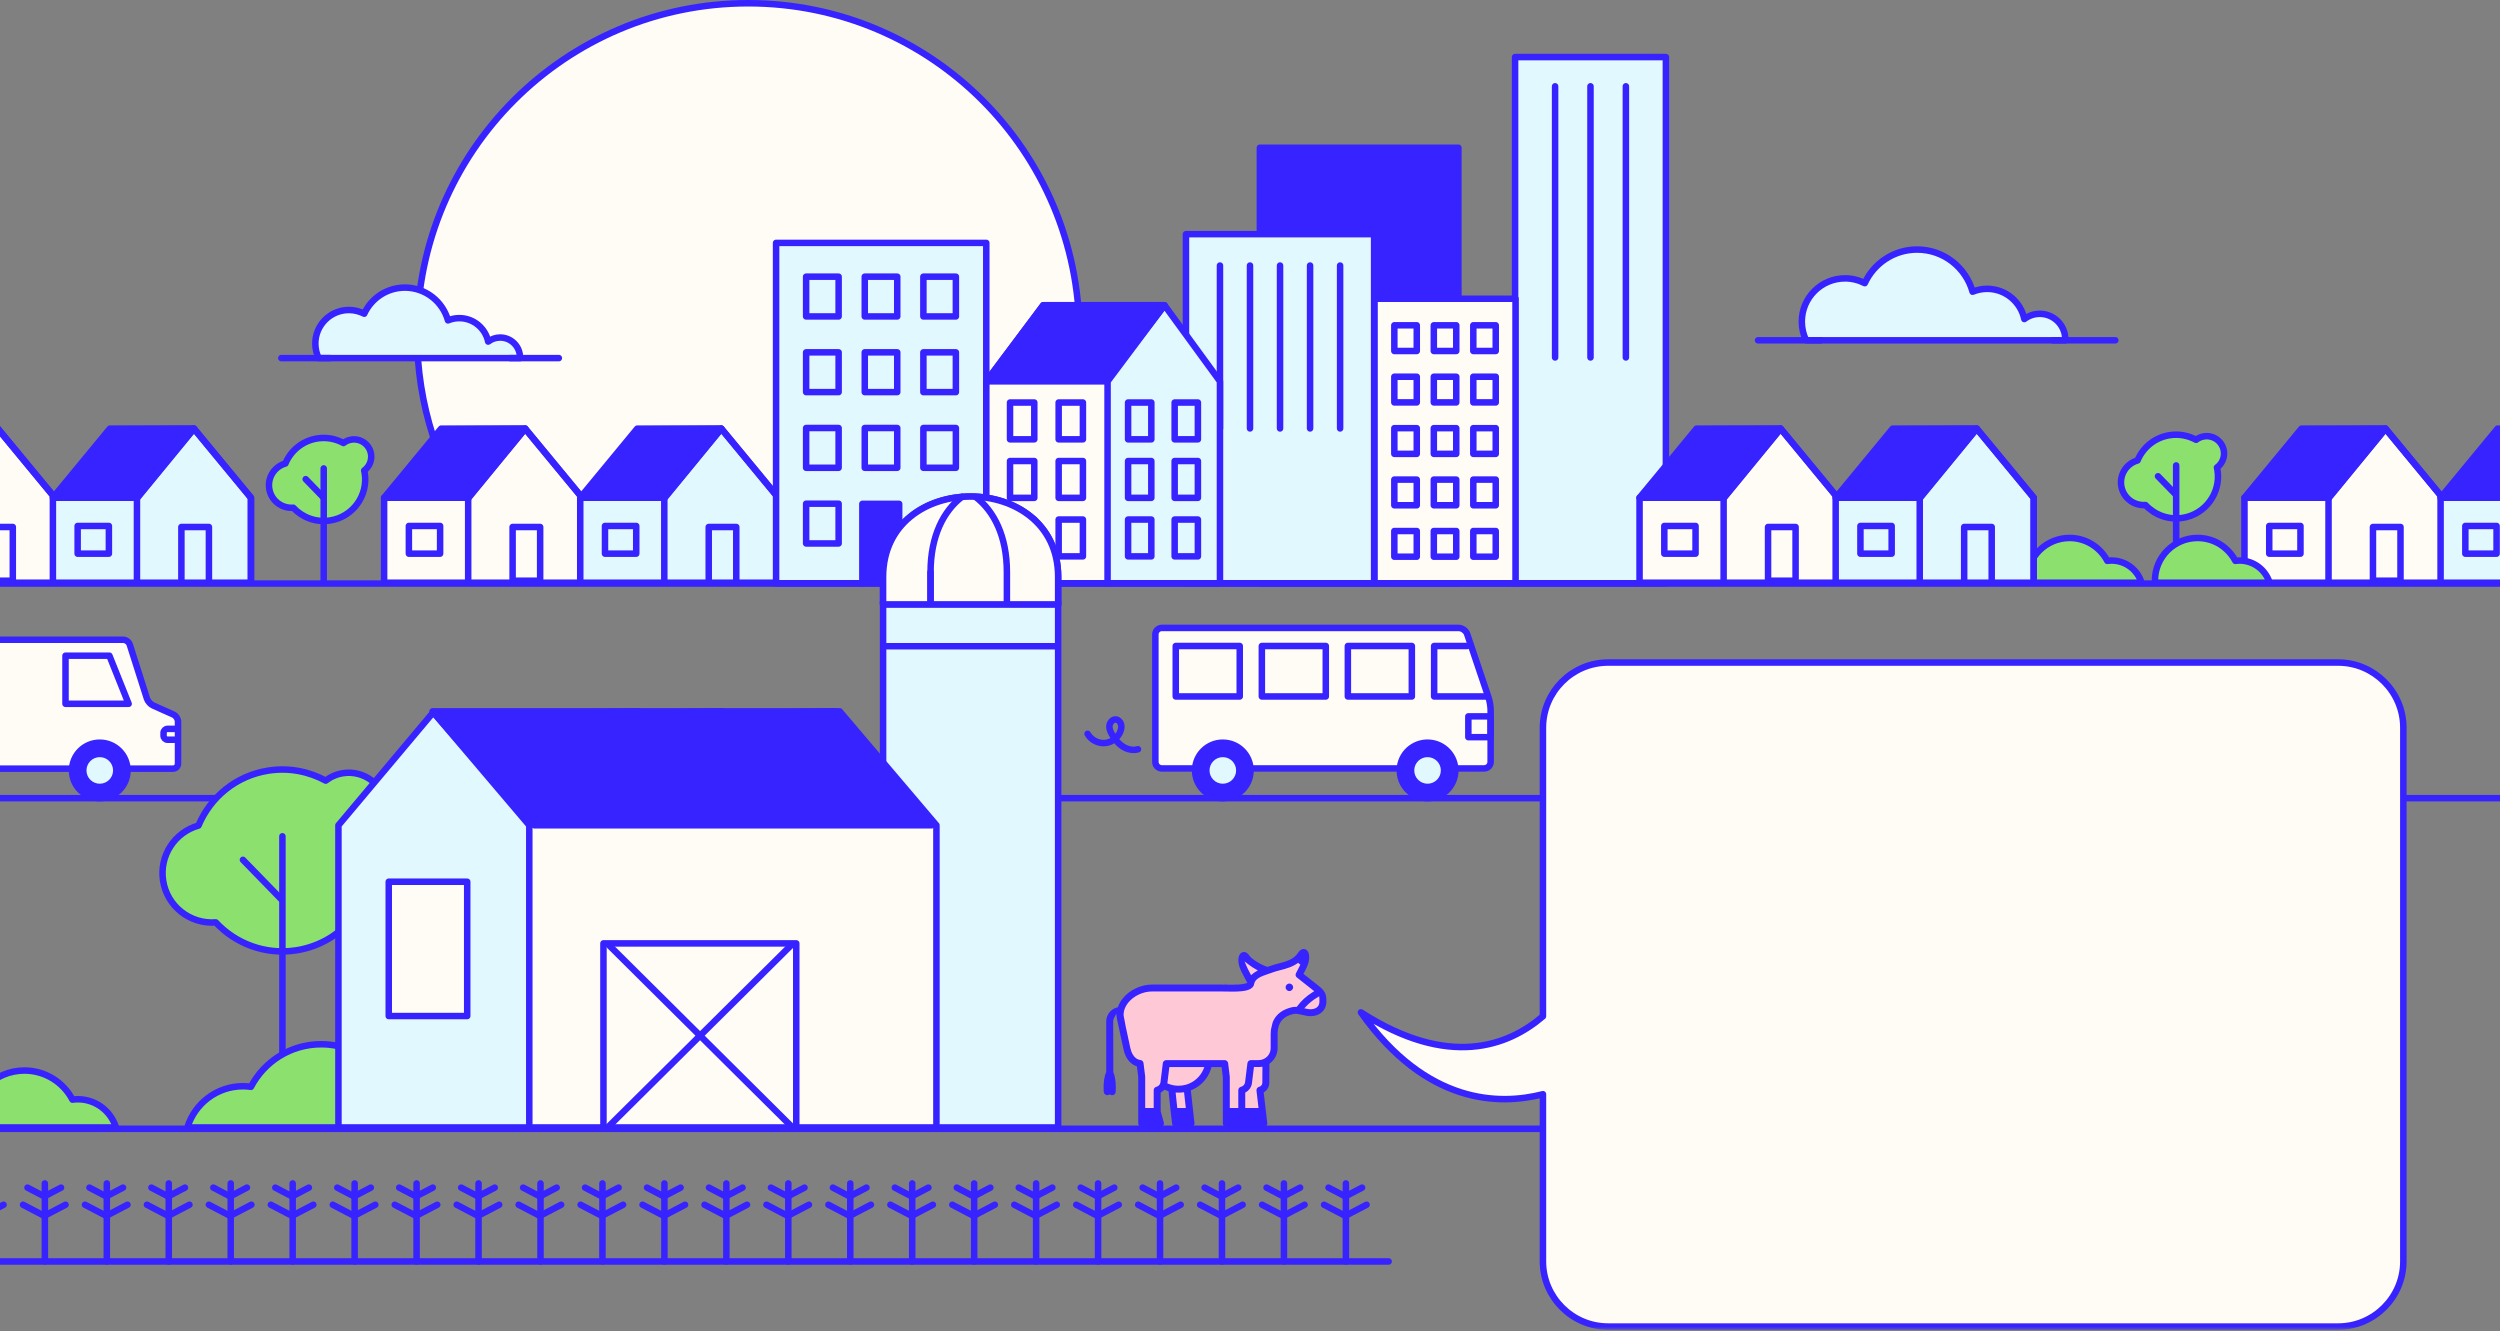 <?xml version="1.0" encoding="UTF-8"?>
<svg width="768px" height="409px" viewBox="0 0 768 409" version="1.1" xmlns="http://www.w3.org/2000/svg" xmlns:xlink="http://www.w3.org/1999/xlink">
    <rect x="0" y="0" width="768" height="409" fill="#808080" stroke="none"/>
    <!-- Generator: Sketch 47.1 (45422) - http://www.bohemiancoding.com/sketch -->
    <title>Page 1</title>
    <desc>Created with Sketch.</desc>
    <defs>
        <polygon id="path-1" points="0 408.517 856.593 408.517 856.593 0 0 0"></polygon>
    </defs>
    <g id="Page-1" stroke="none" stroke-width="1" fill="none" fill-rule="evenodd">
        <g id="21-by-2050" transform="translate(0, -6679)">
            <g id="Page-1" transform="translate(-45, 6679)">
                <path d="M376.578,102.729 C376.578,124.448 369.767,144.573 358.173,161.095 L191.525,161.095 C179.931,144.573 173.12,124.448 173.12,102.729 C173.12,46.546 218.666,1 274.849,1 C331.032,1 376.578,46.546 376.578,102.729 Z" id="Fill-1" fill="#FFFCF5"></path>
                <path d="M376.578,102.729 C376.578,46.546 331.032,1 274.849,1 C218.666,1 173.12,46.546 173.12,102.729 C173.12,124.448 179.931,144.573 191.525,161.095 L358.173,161.095 C369.767,144.573 376.578,124.448 376.578,102.729 Z" id="Stroke-3" stroke="#3723FF" stroke-width="2" stroke-linecap="round" stroke-linejoin="round"></path>
                <path d="M24.254,236.134 C23.404,236.134 22.709,235.439 22.709,234.589 L22.709,198.081 C22.709,197.232 23.404,196.536 24.254,196.536 L82.846,196.536 C83.695,196.536 84.601,197.198 84.858,198.008 L90.141,214.61 C90.399,215.419 91.243,216.365 92.019,216.712 L98.277,219.512 C99.053,219.859 99.688,220.838 99.688,221.687 L99.688,234.589 C99.688,235.439 98.992,236.134 98.143,236.134 L24.254,236.134 Z" id="Fill-5" fill="#FFFCF5"></path>
                <path d="M24.254,236.134 C23.404,236.134 22.709,235.439 22.709,234.589 L22.709,198.081 C22.709,197.232 23.404,196.536 24.254,196.536 L82.846,196.536 C83.695,196.536 84.601,197.198 84.858,198.008 L90.141,214.61 C90.399,215.419 91.243,216.365 92.019,216.712 L98.277,219.512 C99.053,219.859 99.688,220.838 99.688,221.687 L99.688,234.589 C99.688,235.439 98.992,236.134 98.143,236.134 L24.254,236.134 Z" id="Stroke-7" stroke="#3723FF" stroke-width="2" stroke-linecap="round" stroke-linejoin="round"></path>
                <polygon id="Fill-9" fill="#FFFCF5" points="84.517 216.208 78.605 201.434 65.122 201.434 65.122 216.208"></polygon>
                <polygon id="Stroke-11" stroke="#3723FF" stroke-width="2" stroke-linecap="round" stroke-linejoin="round" points="84.517 216.208 78.605 201.434 65.122 201.434 65.122 216.208"></polygon>
                <path d="M99.58,223.907 L96.468,223.907 C95.794,223.907 95.243,224.458 95.243,225.132 L95.243,226.023 C95.243,226.696 95.794,227.248 96.468,227.248 L99.58,227.248" id="Stroke-13" stroke="#3723FF" stroke-width="2" stroke-linecap="round" stroke-linejoin="round"></path>
                <path d="M728.167,138.518 C727.722,135.607 725.001,133.607 722.091,134.052 C721.162,134.194 720.327,134.569 719.635,135.106 C717.254,133.811 714.452,133.244 711.566,133.684 C706.965,134.387 703.321,137.455 701.649,141.456 C698.306,142.403 696.106,145.709 696.645,149.235 C697.202,152.878 700.476,155.425 704.092,155.146 C706.893,158.152 711.081,159.769 715.447,159.102 C722.466,158.03 727.288,151.471 726.216,144.452 C726.173,144.169 726.106,143.897 726.045,143.622 C727.596,142.485 728.477,140.549 728.167,138.518" id="Fill-15" fill="#8CE06E"></path>
                <path d="M728.167,138.518 C727.722,135.607 725.001,133.607 722.091,134.052 C721.162,134.194 720.327,134.569 719.635,135.106 C717.254,133.811 714.452,133.244 711.566,133.684 C706.965,134.387 703.321,137.455 701.649,141.456 C698.306,142.403 696.106,145.709 696.645,149.235 C697.202,152.878 700.476,155.425 704.092,155.146 C706.893,158.152 711.081,159.769 715.447,159.102 C722.466,158.03 727.288,151.471 726.216,144.452 C726.173,144.169 726.106,143.897 726.045,143.622 C727.596,142.485 728.477,140.549 728.167,138.518 Z" id="Stroke-17" stroke="#3723FF" stroke-width="2" stroke-linecap="round" stroke-linejoin="round"></path>
                <path d="M713.515,178.408 L713.515,142.976" id="Stroke-19" stroke="#3723FF" stroke-width="2" stroke-linecap="round" stroke-linejoin="round"></path>
                <path d="M713.31,151.832 L707.935,146.304" id="Stroke-21" stroke="#3723FF" stroke-width="2" stroke-linecap="round" stroke-linejoin="round"></path>
                <path d="M35.237,179.271 L825.237,179.271" id="Stroke-23" stroke="#3723FF" stroke-width="2" stroke-linecap="round" stroke-linejoin="round"></path>
                <path d="M198.65,103.69 C197.264,103.69 195.991,104.158 194.967,104.938 C194.11,100.821 190.462,97.728 186.091,97.728 C184.862,97.728 183.691,97.976 182.622,98.419 C181.006,92.617 175.698,88.354 169.381,88.354 C163.834,88.354 159.066,91.644 156.89,96.374 C155.479,95.649 153.882,95.232 152.187,95.232 C146.489,95.232 141.87,99.851 141.87,105.548 C141.87,107.148 142.245,108.656 142.893,110.006 L174.837,110.006 L204.726,110.006 C204.729,109.93 204.738,109.855 204.738,109.778 C204.738,106.416 202.012,103.69 198.65,103.69" id="Fill-25" fill="#E2F8FF"></path>
                <path d="M198.65,103.69 C197.264,103.69 195.991,104.158 194.967,104.938 C194.11,100.821 190.462,97.728 186.091,97.728 C184.862,97.728 183.691,97.976 182.622,98.419 C181.006,92.617 175.698,88.354 169.381,88.354 C163.834,88.354 159.066,91.644 156.89,96.374 C155.479,95.649 153.882,95.232 152.187,95.232 C146.489,95.232 141.87,99.851 141.87,105.548 C141.87,107.148 142.245,108.656 142.893,110.006 L174.837,110.006 L204.726,110.006 C204.729,109.93 204.738,109.855 204.738,109.778 C204.738,106.416 202.012,103.69 198.65,103.69 Z" id="Stroke-27" stroke="#3723FF" stroke-width="2" stroke-linecap="round" stroke-linejoin="round"></path>
                <path d="M146.345,110.006 L131.426,110.006" id="Stroke-29" stroke="#3723FF" stroke-width="2" stroke-linecap="round" stroke-linejoin="round"></path>
                <path d="M216.675,110.006 L201.756,110.006" id="Stroke-31" stroke="#3723FF" stroke-width="2" stroke-linecap="round" stroke-linejoin="round"></path>
                <polygon id="Fill-33" fill="#FFFCF5" points="206.335 131.68 223.845 152.899 223.845 179.014 198.02 179.014 188.824 179.014 163 179.014 163 152.899 180.51 131.68"></polygon>
                <polygon id="Stroke-35" stroke="#3723FF" stroke-width="2" stroke-linecap="round" stroke-linejoin="round" points="206.335 131.68 223.845 152.899 223.845 179.014 198.02 179.014 188.824 179.014 163 179.014 163 152.899 180.51 131.68"></polygon>
                <polyline id="Stroke-37" stroke="#3723FF" stroke-width="2" stroke-linecap="round" stroke-linejoin="round" points="223.845 179.014 223.845 152.899 206.335 131.68 188.824 152.899 188.824 179.014"></polyline>
                <path d="M188.825,152.899 L163.001,152.899" id="Stroke-39" stroke="#3723FF" stroke-width="2" stroke-linecap="round" stroke-linejoin="round"></path>
                <mask id="mask-2" fill="white">
                    <use xlink:href="#path-1"></use>
                </mask>
                <g id="Clip-42"></g>
                <polygon id="Stroke-41" stroke="#3723FF" stroke-width="2" stroke-linecap="round" stroke-linejoin="round" mask="url(#mask-2)" points="202.474 178.392 210.933 178.392 210.933 161.891 202.474 161.891"></polygon>
                <polygon id="Stroke-43" stroke="#3723FF" stroke-width="2" stroke-linecap="round" stroke-linejoin="round" mask="url(#mask-2)" points="170.606 170.087 180.202 170.087 180.202 161.575 170.606 161.575"></polygon>
                <polygon id="Fill-44" fill="#3723FF" mask="url(#mask-2)" points="181.417 131.864 206.335 131.68 189.007 152.861 163.881 152.032"></polygon>
                <polygon id="Stroke-45" stroke="#3723FF" stroke-width="2" stroke-linecap="round" stroke-linejoin="round" mask="url(#mask-2)" points="181.417 131.864 206.335 131.68 189.007 152.861 163.881 152.032"></polygon>
                <polygon id="Fill-46" fill="#E2F8FF" mask="url(#mask-2)" points="266.582 131.68 284.094 152.899 284.094 179.014 258.269 179.014 249.072 179.014 223.248 179.014 223.248 152.899 240.757 131.68"></polygon>
                <polygon id="Stroke-47" stroke="#3723FF" stroke-width="2" stroke-linecap="round" stroke-linejoin="round" mask="url(#mask-2)" points="266.582 131.68 284.094 152.899 284.094 179.014 258.269 179.014 249.072 179.014 223.248 179.014 223.248 152.899 240.757 131.68"></polygon>
                <polyline id="Stroke-48" stroke="#3723FF" stroke-width="2" stroke-linecap="round" stroke-linejoin="round" mask="url(#mask-2)" points="284.093 179.014 284.093 152.899 266.582 131.68 249.072 152.899 249.072 179.014"></polyline>
                <path d="M249.073,152.899 L223.248,152.899" id="Stroke-49" stroke="#3723FF" stroke-width="2" stroke-linecap="round" stroke-linejoin="round" mask="url(#mask-2)"></path>
                <polyline id="Stroke-50" stroke="#3723FF" stroke-width="2" stroke-linecap="round" stroke-linejoin="round" mask="url(#mask-2)" points="262.722 178.392 262.722 161.891 271.181 161.891 271.181 178.392"></polyline>
                <polygon id="Stroke-51" stroke="#3723FF" stroke-width="2" stroke-linecap="round" stroke-linejoin="round" mask="url(#mask-2)" points="230.853 170.087 240.449 170.087 240.449 161.575 230.853 161.575"></polygon>
                <polygon id="Fill-52" fill="#3723FF" mask="url(#mask-2)" points="241.665 131.864 266.583 131.68 249.256 152.861 224.129 152.032"></polygon>
                <polygon id="Stroke-53" stroke="#3723FF" stroke-width="2" stroke-linecap="round" stroke-linejoin="round" mask="url(#mask-2)" points="241.665 131.864 266.583 131.68 249.256 152.861 224.129 152.032"></polygon>
                <polygon id="Fill-54" fill="#FFFCF5" mask="url(#mask-2)" points="44.335 131.68 61.845 152.899 61.845 179.014 36.02 179.014 26.824 179.014 1 179.014 1 152.899 18.51 131.68"></polygon>
                <polygon id="Stroke-55" stroke="#3723FF" stroke-width="2" stroke-linecap="round" stroke-linejoin="round" mask="url(#mask-2)" points="44.335 131.68 61.845 152.899 61.845 179.014 36.02 179.014 26.824 179.014 1 179.014 1 152.899 18.51 131.68"></polygon>
                <polyline id="Stroke-56" stroke="#3723FF" stroke-width="2" stroke-linecap="round" stroke-linejoin="round" mask="url(#mask-2)" points="61.845 179.014 61.845 152.899 44.335 131.68 26.824 152.899 26.824 179.014"></polyline>
                <polygon id="Stroke-58" stroke="#3723FF" stroke-width="2" stroke-linecap="round" stroke-linejoin="round" mask="url(#mask-2)" points="40.474 178.392 48.933 178.392 48.933 161.891 40.474 161.891"></polygon>
                <polygon id="Fill-62" fill="#E2F8FF" mask="url(#mask-2)" points="104.582 131.68 122.094 152.899 122.094 179.014 96.269 179.014 87.073 179.014 61.248 179.014 61.248 152.899 78.757 131.68"></polygon>
                <polygon id="Stroke-63" stroke="#3723FF" stroke-width="2" stroke-linecap="round" stroke-linejoin="round" mask="url(#mask-2)" points="104.582 131.68 122.094 152.899 122.094 179.014 96.269 179.014 87.073 179.014 61.248 179.014 61.248 152.899 78.757 131.68"></polygon>
                <polyline id="Stroke-64" stroke="#3723FF" stroke-width="2" stroke-linecap="round" stroke-linejoin="round" mask="url(#mask-2)" points="122.093 179.014 122.093 152.899 104.582 131.68 87.072 152.899 87.072 179.014"></polyline>
                <path d="M87.073,152.899 L61.248,152.899" id="Stroke-65" stroke="#3723FF" stroke-width="2" stroke-linecap="round" stroke-linejoin="round" mask="url(#mask-2)"></path>
                <polyline id="Stroke-66" stroke="#3723FF" stroke-width="2" stroke-linecap="round" stroke-linejoin="round" mask="url(#mask-2)" points="100.722 178.392 100.722 161.891 109.181 161.891 109.181 178.392"></polyline>
                <polygon id="Stroke-67" stroke="#3723FF" stroke-width="2" stroke-linecap="round" stroke-linejoin="round" mask="url(#mask-2)" points="68.853 170.087 78.449 170.087 78.449 161.575 68.853 161.575"></polygon>
                <polygon id="Fill-68" fill="#3723FF" mask="url(#mask-2)" points="79.665 131.864 104.583 131.68 87.256 152.861 62.129 152.032"></polygon>
                <polygon id="Stroke-69" stroke="#3723FF" stroke-width="2" stroke-linecap="round" stroke-linejoin="round" mask="url(#mask-2)" points="79.665 131.864 104.583 131.68 87.256 152.861 62.129 152.032"></polygon>
                <polygon id="Fill-70" fill="#FFFCF5" mask="url(#mask-2)" points="777.835 131.68 795.345 152.899 795.345 179.014 769.52 179.014 760.324 179.014 734.5 179.014 734.5 152.899 752.01 131.68"></polygon>
                <polygon id="Stroke-71" stroke="#3723FF" stroke-width="2" stroke-linecap="round" stroke-linejoin="round" mask="url(#mask-2)" points="777.835 131.68 795.345 152.899 795.345 179.014 769.52 179.014 760.324 179.014 734.5 179.014 734.5 152.899 752.01 131.68"></polygon>
                <polyline id="Stroke-72" stroke="#3723FF" stroke-width="2" stroke-linecap="round" stroke-linejoin="round" mask="url(#mask-2)" points="795.345 179.014 795.345 152.899 777.835 131.68 760.324 152.899 760.324 179.014"></polyline>
                <path d="M760.325,152.899 L734.501,152.899" id="Stroke-73" stroke="#3723FF" stroke-width="2" stroke-linecap="round" stroke-linejoin="round" mask="url(#mask-2)"></path>
                <polygon id="Stroke-74" stroke="#3723FF" stroke-width="2" stroke-linecap="round" stroke-linejoin="round" mask="url(#mask-2)" points="773.974 178.392 782.433 178.392 782.433 161.891 773.974 161.891"></polygon>
                <polygon id="Stroke-75" stroke="#3723FF" stroke-width="2" stroke-linecap="round" stroke-linejoin="round" mask="url(#mask-2)" points="742.106 170.087 751.702 170.087 751.702 161.575 742.106 161.575"></polygon>
                <polygon id="Fill-76" fill="#3723FF" mask="url(#mask-2)" points="752.918 131.864 777.836 131.68 760.508 152.861 735.381 152.032"></polygon>
                <polygon id="Stroke-77" stroke="#3723FF" stroke-width="2" stroke-linecap="round" stroke-linejoin="round" mask="url(#mask-2)" points="752.918 131.864 777.836 131.68 760.508 152.861 735.381 152.032"></polygon>
                <polygon id="Fill-78" fill="#E2F8FF" mask="url(#mask-2)" points="838.082 131.68 855.593 152.899 855.593 179.014 829.769 179.014 820.572 179.014 794.747 179.014 794.747 152.899 812.258 131.68"></polygon>
                <polygon id="Stroke-79" stroke="#3723FF" stroke-width="2" stroke-linecap="round" stroke-linejoin="round" mask="url(#mask-2)" points="838.082 131.68 855.593 152.899 855.593 179.014 829.769 179.014 820.572 179.014 794.747 179.014 794.747 152.899 812.258 131.68"></polygon>
                <path d="M820.573,152.899 L794.748,152.899" id="Stroke-81" stroke="#3723FF" stroke-width="2" stroke-linecap="round" stroke-linejoin="round" mask="url(#mask-2)"></path>
                <polygon id="Stroke-83" stroke="#3723FF" stroke-width="2" stroke-linecap="round" stroke-linejoin="round" mask="url(#mask-2)" points="802.353 170.087 811.949 170.087 811.949 161.575 802.353 161.575"></polygon>
                <polygon id="Fill-84" fill="#3723FF" mask="url(#mask-2)" points="813.165 131.864 838.083 131.68 820.756 152.861 795.629 152.032"></polygon>
                <polygon id="Stroke-85" stroke="#3723FF" stroke-width="2" stroke-linecap="round" stroke-linejoin="round" mask="url(#mask-2)" points="813.165 131.864 838.083 131.68 820.756 152.861 795.629 152.032"></polygon>
                <path d="M290.918,152.536 L308.675,152.536" id="Stroke-86" stroke="#3723FF" stroke-width="2" stroke-linecap="round" stroke-linejoin="round" mask="url(#mask-2)"></path>
                <polygon id="Fill-87" fill="#3723FF" mask="url(#mask-2)" points="432.032 179.175 493.018 179.175 493.018 45.39 432.032 45.39"></polygon>
                <polygon id="Stroke-88" stroke="#3723FF" stroke-width="2" stroke-linecap="round" stroke-linejoin="round" mask="url(#mask-2)" points="432.032 179.175 493.018 179.175 493.018 45.39 432.032 45.39"></polygon>
                <polygon id="Fill-89" fill="#E2F8FF" mask="url(#mask-2)" points="409.327 179.175 467.131 179.175 467.131 71.936 409.327 71.936"></polygon>
                <polygon id="Stroke-90" stroke="#3723FF" stroke-width="2" stroke-linecap="round" stroke-linejoin="round" mask="url(#mask-2)" points="409.327 179.175 467.131 179.175 467.131 71.936 409.327 71.936"></polygon>
                <path d="M419.774,81.574 L419.774,131.614" id="Stroke-91" stroke="#3723FF" stroke-width="2" stroke-linecap="round" stroke-linejoin="round" mask="url(#mask-2)"></path>
                <path d="M429.002,81.574 L429.002,131.614" id="Stroke-92" stroke="#3723FF" stroke-width="2" stroke-linecap="round" stroke-linejoin="round" mask="url(#mask-2)"></path>
                <path d="M438.229,81.574 L438.229,131.614" id="Stroke-93" stroke="#3723FF" stroke-width="2" stroke-linecap="round" stroke-linejoin="round" mask="url(#mask-2)"></path>
                <path d="M447.456,81.574 L447.456,131.614" id="Stroke-94" stroke="#3723FF" stroke-width="2" stroke-linecap="round" stroke-linejoin="round" mask="url(#mask-2)"></path>
                <path d="M456.683,81.574 L456.683,131.614" id="Stroke-95" stroke="#3723FF" stroke-width="2" stroke-linecap="round" stroke-linejoin="round" mask="url(#mask-2)"></path>
                <polygon id="Fill-96" fill="#E2F8FF" mask="url(#mask-2)" points="283.41 179.176 347.986 179.176 347.986 74.617 283.41 74.617"></polygon>
                <polygon id="Stroke-97" stroke="#3723FF" stroke-width="2" stroke-linecap="round" stroke-linejoin="round" mask="url(#mask-2)" points="283.41 179.176 347.986 179.176 347.986 74.617 283.41 74.617"></polygon>
                <polygon id="Stroke-98" stroke="#3723FF" stroke-width="2" stroke-linecap="round" stroke-linejoin="round" mask="url(#mask-2)" points="292.642 97.21 302.625 97.21 302.625 84.996 292.642 84.996"></polygon>
                <polygon id="Stroke-99" stroke="#3723FF" stroke-width="2" stroke-linecap="round" stroke-linejoin="round" mask="url(#mask-2)" points="310.652 97.21 320.635 97.21 320.635 84.996 310.652 84.996"></polygon>
                <polygon id="Stroke-100" stroke="#3723FF" stroke-width="2" stroke-linecap="round" stroke-linejoin="round" mask="url(#mask-2)" points="328.663 97.21 338.646 97.21 338.646 84.996 328.663 84.996"></polygon>
                <polygon id="Stroke-101" stroke="#3723FF" stroke-width="2" stroke-linecap="round" stroke-linejoin="round" mask="url(#mask-2)" points="292.642 120.455 302.625 120.455 302.625 108.241 292.642 108.241"></polygon>
                <polygon id="Stroke-102" stroke="#3723FF" stroke-width="2" stroke-linecap="round" stroke-linejoin="round" mask="url(#mask-2)" points="310.652 120.455 320.635 120.455 320.635 108.241 310.652 108.241"></polygon>
                <polygon id="Stroke-103" stroke="#3723FF" stroke-width="2" stroke-linecap="round" stroke-linejoin="round" mask="url(#mask-2)" points="328.663 120.455 338.646 120.455 338.646 108.241 328.663 108.241"></polygon>
                <polygon id="Stroke-104" stroke="#3723FF" stroke-width="2" stroke-linecap="round" stroke-linejoin="round" mask="url(#mask-2)" points="292.642 143.702 302.625 143.702 302.625 131.488 292.642 131.488"></polygon>
                <polygon id="Stroke-105" stroke="#3723FF" stroke-width="2" stroke-linecap="round" stroke-linejoin="round" mask="url(#mask-2)" points="310.652 143.702 320.635 143.702 320.635 131.488 310.652 131.488"></polygon>
                <polygon id="Stroke-106" stroke="#3723FF" stroke-width="2" stroke-linecap="round" stroke-linejoin="round" mask="url(#mask-2)" points="328.663 143.702 338.646 143.702 338.646 131.488 328.663 131.488"></polygon>
                <polygon id="Stroke-107" stroke="#3723FF" stroke-width="2" stroke-linecap="round" stroke-linejoin="round" mask="url(#mask-2)" points="292.642 166.948 302.625 166.948 302.625 154.734 292.642 154.734"></polygon>
                <polygon id="Stroke-108" stroke="#3723FF" stroke-width="2" stroke-linecap="round" stroke-linejoin="round" mask="url(#mask-2)" points="328.663 166.948 338.646 166.948 338.646 156.969 328.663 156.969"></polygon>
                <g id="Group-111" mask="url(#mask-2)">
                    <g transform="translate(309, 154.517)">
                        <polyline id="Fill-109" stroke="none" fill="#3723FF" fill-rule="evenodd" points="0.919 24.754 0.919 0.273 12.223 0.273 12.223 24.754"></polyline>
                        <polyline id="Stroke-110" stroke="#3723FF" stroke-width="2" fill="none" stroke-linecap="round" stroke-linejoin="round" points="0.919 24.754 0.919 0.273 12.223 0.273 12.223 24.754"></polyline>
                    </g>
                </g>
                <polygon id="Fill-112" fill="#E2F8FF" mask="url(#mask-2)" points="510.436 179.176 556.761 179.176 556.761 17.537 510.436 17.537"></polygon>
                <polygon id="Stroke-113" stroke="#3723FF" stroke-width="2" stroke-linecap="round" stroke-linejoin="round" mask="url(#mask-2)" points="510.436 179.176 556.761 179.176 556.761 17.537 510.436 17.537"></polygon>
                <polygon id="Fill-114" fill="#E2F8FF" mask="url(#mask-2)" points="402.736 93.763 419.774 117.142 419.774 179.175 384.789 179.175 384.789 117.142"></polygon>
                <polygon id="Stroke-115" stroke="#3723FF" stroke-width="2" stroke-linecap="round" stroke-linejoin="round" mask="url(#mask-2)" points="402.736 93.763 419.774 117.142 419.774 179.175 384.789 179.175 384.789 117.142"></polygon>
                <polygon id="Fill-116" fill="#FFFCF5" mask="url(#mask-2)" points="402.736 93.763 385.244 117.142 385.244 179.175 347.995 179.175 347.995 117.142 365.487 93.763"></polygon>
                <polygon id="Stroke-117" stroke="#3723FF" stroke-width="2" stroke-linecap="round" stroke-linejoin="round" mask="url(#mask-2)" points="402.736 93.763 385.244 117.142 385.244 179.175 347.995 179.175 347.995 117.142 365.487 93.763"></polygon>
                <polygon id="Fill-118" fill="#3723FF" mask="url(#mask-2)" points="347.995 117.142 384.341 117.142 402.048 94.478 365.487 93.763"></polygon>
                <polygon id="Stroke-119" stroke="#3723FF" stroke-width="2" stroke-linecap="round" stroke-linejoin="round" mask="url(#mask-2)" points="347.995 117.142 384.341 117.142 402.048 94.478 365.487 93.763"></polygon>
                <polygon id="Stroke-120" stroke="#3723FF" stroke-width="2" stroke-linecap="round" stroke-linejoin="round" mask="url(#mask-2)" points="355.282 134.964 362.734 134.964 362.734 123.655 355.282 123.655"></polygon>
                <polygon id="Stroke-121" stroke="#3723FF" stroke-width="2" stroke-linecap="round" stroke-linejoin="round" mask="url(#mask-2)" points="370.22 134.964 377.672 134.964 377.672 123.655 370.22 123.655"></polygon>
                <polygon id="Stroke-122" stroke="#3723FF" stroke-width="2" stroke-linecap="round" stroke-linejoin="round" mask="url(#mask-2)" points="355.282 152.94 362.734 152.94 362.734 141.631 355.282 141.631"></polygon>
                <polygon id="Stroke-123" stroke="#3723FF" stroke-width="2" stroke-linecap="round" stroke-linejoin="round" mask="url(#mask-2)" points="370.22 152.94 377.672 152.94 377.672 141.631 370.22 141.631"></polygon>
                <polygon id="Stroke-124" stroke="#3723FF" stroke-width="2" stroke-linecap="round" stroke-linejoin="round" mask="url(#mask-2)" points="355.282 170.916 362.734 170.916 362.734 159.606 355.282 159.606"></polygon>
                <polygon id="Stroke-125" stroke="#3723FF" stroke-width="2" stroke-linecap="round" stroke-linejoin="round" mask="url(#mask-2)" points="370.22 170.916 377.672 170.916 377.672 159.606 370.22 159.606"></polygon>
                <polygon id="Stroke-126" stroke="#3723FF" stroke-width="2" stroke-linecap="round" stroke-linejoin="round" mask="url(#mask-2)" points="391.548 134.964 398.686 134.964 398.686 123.655 391.548 123.655"></polygon>
                <polygon id="Stroke-127" stroke="#3723FF" stroke-width="2" stroke-linecap="round" stroke-linejoin="round" mask="url(#mask-2)" points="405.856 134.964 412.994 134.964 412.994 123.655 405.856 123.655"></polygon>
                <polygon id="Stroke-128" stroke="#3723FF" stroke-width="2" stroke-linecap="round" stroke-linejoin="round" mask="url(#mask-2)" points="391.548 152.94 398.686 152.94 398.686 141.631 391.548 141.631"></polygon>
                <polygon id="Stroke-129" stroke="#3723FF" stroke-width="2" stroke-linecap="round" stroke-linejoin="round" mask="url(#mask-2)" points="405.856 152.94 412.994 152.94 412.994 141.631 405.856 141.631"></polygon>
                <polygon id="Stroke-130" stroke="#3723FF" stroke-width="2" stroke-linecap="round" stroke-linejoin="round" mask="url(#mask-2)" points="391.548 170.916 398.686 170.916 398.686 159.606 391.548 159.606"></polygon>
                <polygon id="Stroke-131" stroke="#3723FF" stroke-width="2" stroke-linecap="round" stroke-linejoin="round" mask="url(#mask-2)" points="405.856 170.916 412.994 170.916 412.994 159.606 405.856 159.606"></polygon>
                <polygon id="Fill-132" fill="#FFFCF5" mask="url(#mask-2)" points="467.26 179.176 510.57 179.176 510.57 91.781 467.26 91.781"></polygon>
                <polygon id="Stroke-133" stroke="#3723FF" stroke-width="2" stroke-linecap="round" stroke-linejoin="round" mask="url(#mask-2)" points="467.26 179.176 510.57 179.176 510.57 91.781 467.26 91.781"></polygon>
                <polygon id="Stroke-134" stroke="#3723FF" stroke-width="2" stroke-linecap="round" stroke-linejoin="round" mask="url(#mask-2)" points="473.339 171.022 480.232 171.022 480.232 163.131 473.339 163.131"></polygon>
                <polygon id="Stroke-135" stroke="#3723FF" stroke-width="2" stroke-linecap="round" stroke-linejoin="round" mask="url(#mask-2)" points="473.339 155.222 480.232 155.222 480.232 147.332 473.339 147.332"></polygon>
                <polygon id="Stroke-136" stroke="#3723FF" stroke-width="2" stroke-linecap="round" stroke-linejoin="round" mask="url(#mask-2)" points="473.339 139.423 480.232 139.423 480.232 131.532 473.339 131.532"></polygon>
                <polygon id="Stroke-137" stroke="#3723FF" stroke-width="2" stroke-linecap="round" stroke-linejoin="round" mask="url(#mask-2)" points="473.339 123.623 480.232 123.623 480.232 115.732 473.339 115.732"></polygon>
                <polygon id="Stroke-138" stroke="#3723FF" stroke-width="2" stroke-linecap="round" stroke-linejoin="round" mask="url(#mask-2)" points="473.339 107.824 480.232 107.824 480.232 99.934 473.339 99.934"></polygon>
                <polygon id="Stroke-139" stroke="#3723FF" stroke-width="2" stroke-linecap="round" stroke-linejoin="round" mask="url(#mask-2)" points="485.468 171.022 492.362 171.022 492.362 163.131 485.468 163.131"></polygon>
                <polygon id="Stroke-140" stroke="#3723FF" stroke-width="2" stroke-linecap="round" stroke-linejoin="round" mask="url(#mask-2)" points="485.468 155.222 492.362 155.222 492.362 147.332 485.468 147.332"></polygon>
                <polygon id="Stroke-141" stroke="#3723FF" stroke-width="2" stroke-linecap="round" stroke-linejoin="round" mask="url(#mask-2)" points="485.468 139.423 492.362 139.423 492.362 131.532 485.468 131.532"></polygon>
                <polygon id="Stroke-142" stroke="#3723FF" stroke-width="2" stroke-linecap="round" stroke-linejoin="round" mask="url(#mask-2)" points="485.468 123.623 492.362 123.623 492.362 115.732 485.468 115.732"></polygon>
                <polygon id="Stroke-143" stroke="#3723FF" stroke-width="2" stroke-linecap="round" stroke-linejoin="round" mask="url(#mask-2)" points="485.468 107.824 492.362 107.824 492.362 99.934 485.468 99.934"></polygon>
                <polygon id="Stroke-144" stroke="#3723FF" stroke-width="2" stroke-linecap="round" stroke-linejoin="round" mask="url(#mask-2)" points="497.598 171.022 504.491 171.022 504.491 163.131 497.598 163.131"></polygon>
                <polygon id="Stroke-145" stroke="#3723FF" stroke-width="2" stroke-linecap="round" stroke-linejoin="round" mask="url(#mask-2)" points="497.598 155.222 504.491 155.222 504.491 147.332 497.598 147.332"></polygon>
                <polygon id="Stroke-146" stroke="#3723FF" stroke-width="2" stroke-linecap="round" stroke-linejoin="round" mask="url(#mask-2)" points="497.598 139.423 504.491 139.423 504.491 131.532 497.598 131.532"></polygon>
                <polygon id="Stroke-147" stroke="#3723FF" stroke-width="2" stroke-linecap="round" stroke-linejoin="round" mask="url(#mask-2)" points="497.598 123.623 504.491 123.623 504.491 115.732 497.598 115.732"></polygon>
                <polygon id="Stroke-148" stroke="#3723FF" stroke-width="2" stroke-linecap="round" stroke-linejoin="round" mask="url(#mask-2)" points="497.598 107.824 504.491 107.824 504.491 99.934 497.598 99.934"></polygon>
                <path d="M522.726,26.514 L522.726,109.812" id="Stroke-149" stroke="#3723FF" stroke-width="2" stroke-linecap="round" stroke-linejoin="round" mask="url(#mask-2)"></path>
                <path d="M533.598,26.514 L533.598,109.812" id="Stroke-150" stroke="#3723FF" stroke-width="2" stroke-linecap="round" stroke-linejoin="round" mask="url(#mask-2)"></path>
                <path d="M544.471,26.514 L544.471,109.812" id="Stroke-151" stroke="#3723FF" stroke-width="2" stroke-linecap="round" stroke-linejoin="round" mask="url(#mask-2)"></path>
                <path d="M671.614,96.405 C669.83,96.405 668.191,97.008 666.874,98.011 C665.769,92.713 661.074,88.731 655.447,88.731 C653.864,88.731 652.356,89.05 650.979,89.62 C648.901,82.151 642.066,76.663 633.934,76.663 C626.794,76.663 620.656,80.898 617.854,86.987 C616.037,86.053 613.983,85.516 611.8,85.516 C604.465,85.516 598.518,91.463 598.518,98.798 C598.518,100.856 599,102.798 599.836,104.537 L679.436,104.537 C679.439,104.438 679.451,104.342 679.451,104.242 C679.451,99.914 675.942,96.405 671.614,96.405" id="Fill-152" fill="#E2F8FF" mask="url(#mask-2)"></path>
                <path d="M671.614,96.405 C669.83,96.405 668.191,97.008 666.874,98.011 C665.769,92.713 661.074,88.731 655.447,88.731 C653.864,88.731 652.356,89.05 650.979,89.62 C648.901,82.151 642.066,76.663 633.934,76.663 C626.794,76.663 620.656,80.898 617.854,86.987 C616.037,86.053 613.983,85.516 611.8,85.516 C604.465,85.516 598.518,91.463 598.518,98.798 C598.518,100.856 599,102.798 599.836,104.537 L679.436,104.537 C679.439,104.438 679.451,104.342 679.451,104.242 C679.451,99.914 675.942,96.405 671.614,96.405 Z" id="Stroke-153" stroke="#3723FF" stroke-width="2" stroke-linecap="round" stroke-linejoin="round" mask="url(#mask-2)"></path>
                <path d="M604.279,104.537 L585.074,104.537" id="Stroke-154" stroke="#3723FF" stroke-width="2" stroke-linecap="round" stroke-linejoin="round" mask="url(#mask-2)"></path>
                <path d="M694.818,104.537 L675.613,104.537" id="Stroke-155" stroke="#3723FF" stroke-width="2" stroke-linecap="round" stroke-linejoin="round" mask="url(#mask-2)"></path>
                <path d="M693.672,172.199 C693.23,172.199 692.799,172.239 692.372,172.297 C690.184,168.117 685.813,165.261 680.767,165.261 C673.532,165.261 667.667,171.125 667.667,178.36 C667.667,178.581 667.69,178.797 667.7,179.014 L702.882,179.014 C701.678,175.07 698.011,172.199 693.672,172.199" id="Fill-156" fill="#8CE06E" mask="url(#mask-2)"></path>
                <path d="M693.672,172.199 C693.23,172.199 692.799,172.239 692.372,172.297 C690.184,168.117 685.813,165.261 680.767,165.261 C673.532,165.261 667.667,171.125 667.667,178.36 C667.667,178.581 667.69,178.797 667.7,179.014 L702.882,179.014 C701.678,175.07 698.011,172.199 693.672,172.199 Z" id="Stroke-157" stroke="#3723FF" stroke-width="2" stroke-linecap="round" stroke-linejoin="round" mask="url(#mask-2)"></path>
                <path d="M733.005,172.199 C732.564,172.199 732.132,172.239 731.705,172.297 C729.518,168.117 725.146,165.261 720.1,165.261 C712.865,165.261 707.001,171.125 707.001,178.36 C707.001,178.581 707.024,178.797 707.034,179.014 L742.215,179.014 C741.011,175.07 737.344,172.199 733.005,172.199" id="Fill-158" fill="#8CE06E" mask="url(#mask-2)"></path>
                <path d="M733.005,172.199 C732.564,172.199 732.132,172.239 731.705,172.297 C729.518,168.117 725.146,165.261 720.1,165.261 C712.865,165.261 707.001,171.125 707.001,178.36 C707.001,178.581 707.024,178.797 707.034,179.014 L742.215,179.014 C741.011,175.07 737.344,172.199 733.005,172.199 Z" id="Stroke-159" stroke="#3723FF" stroke-width="2" stroke-linecap="round" stroke-linejoin="round" mask="url(#mask-2)"></path>
                <path d="M158.98,139.479 C158.539,136.59 155.839,134.607 152.952,135.048 C152.031,135.189 151.203,135.561 150.515,136.094 C148.153,134.809 145.374,134.246 142.51,134.683 C137.946,135.38 134.332,138.423 132.673,142.394 C129.354,143.333 127.174,146.613 127.709,150.111 C128.26,153.725 131.509,156.252 135.096,155.975 C137.874,158.958 142.029,160.561 146.362,159.899 C153.325,158.835 158.108,152.329 157.044,145.366 C157.001,145.085 156.935,144.815 156.876,144.542 C158.413,143.415 159.288,141.494 158.98,139.479" id="Fill-160" fill="#8CE06E" mask="url(#mask-2)"></path>
                <path d="M158.98,139.479 C158.539,136.59 155.839,134.607 152.952,135.048 C152.031,135.189 151.203,135.561 150.515,136.094 C148.153,134.809 145.374,134.246 142.51,134.683 C137.946,135.38 134.332,138.423 132.673,142.394 C129.354,143.333 127.174,146.613 127.709,150.111 C128.26,153.725 131.509,156.252 135.096,155.975 C137.874,158.958 142.029,160.561 146.362,159.899 C153.325,158.835 158.108,152.329 157.044,145.366 C157.001,145.085 156.935,144.815 156.876,144.542 C158.413,143.415 159.288,141.494 158.98,139.479 Z" id="Stroke-161" stroke="#3723FF" stroke-width="2" stroke-linecap="round" stroke-linejoin="round" mask="url(#mask-2)"></path>
                <path d="M144.444,179.052 L144.444,143.901" id="Stroke-162" stroke="#3723FF" stroke-width="2" stroke-linecap="round" stroke-linejoin="round" mask="url(#mask-2)"></path>
                <path d="M144.241,152.686 L138.909,147.202" id="Stroke-163" stroke="#3723FF" stroke-width="2" stroke-linecap="round" stroke-linejoin="round" mask="url(#mask-2)"></path>
                <path d="M38.737,245.196 L821.737,245.196" id="Stroke-164" stroke="#3723FF" stroke-width="2" stroke-linecap="round" stroke-linejoin="round" mask="url(#mask-2)"></path>
                <path d="M84.168,236.675 C84.168,241.38 80.355,245.195 75.648,245.195 C70.944,245.195 67.129,241.38 67.129,236.675 C67.129,231.97 70.944,228.155 75.648,228.155 C80.355,228.155 84.168,231.97 84.168,236.675" id="Fill-165" fill="#3723FF" mask="url(#mask-2)"></path>
                <path d="M84.168,236.675 C84.168,241.38 80.355,245.195 75.648,245.195 C70.944,245.195 67.129,241.38 67.129,236.675 C67.129,231.97 70.944,228.155 75.648,228.155 C80.355,228.155 84.168,231.97 84.168,236.675 Z" id="Stroke-166" stroke="#3723FF" stroke-width="2" stroke-linecap="round" stroke-linejoin="round" mask="url(#mask-2)"></path>
                <path d="M75.649,232.592 C73.397,232.592 71.566,234.424 71.566,236.675 C71.566,238.927 73.397,240.759 75.649,240.759 C77.901,240.759 79.733,238.927 79.733,236.675 C79.733,234.424 77.901,232.592 75.649,232.592" id="Fill-167" fill="#E2F8FF" mask="url(#mask-2)"></path>
                <path d="M394.581,230.172 C393.371,230.536 392.037,230.372 390.882,229.86 C389.727,229.348 388.739,228.504 387.927,227.536 C387.52,227.052 387.18,226.516 386.839,225.984 C386.272,225.101 385.756,224.112 385.814,223.065 C385.873,222.018 386.726,220.952 387.771,221.026 C388.499,221.078 389.112,221.669 389.346,222.36 C389.579,223.051 389.483,223.816 389.249,224.505 C388.56,226.531 386.61,228.067 384.479,228.261 C382.348,228.454 380.153,227.297 379.109,225.429" id="Stroke-168" stroke="#3723FF" stroke-width="2" stroke-linecap="round" stroke-linejoin="round" mask="url(#mask-2)"></path>
                <path d="M502.926,234.06 C502.926,235.16 502.026,236.06 500.926,236.06 L401.926,236.06 C400.826,236.06 399.926,235.16 399.926,234.06 L399.926,194.896 C399.926,193.795 400.826,192.896 401.926,192.896 L493.074,192.896 C494.174,192.896 495.362,193.748 495.713,194.79 L502.287,214.295 C502.639,215.337 502.926,217.09 502.926,218.191 L502.926,234.06 Z" id="Fill-169" fill="#FFFCF5" mask="url(#mask-2)"></path>
                <path d="M502.926,234.06 C502.926,235.16 502.026,236.06 500.926,236.06 L401.926,236.06 C400.826,236.06 399.926,235.16 399.926,234.06 L399.926,194.896 C399.926,193.795 400.826,192.896 401.926,192.896 L493.074,192.896 C494.174,192.896 495.362,193.748 495.713,194.79 L502.287,214.295 C502.639,215.337 502.926,217.09 502.926,218.191 L502.926,234.06 Z" id="Stroke-170" stroke="#3723FF" stroke-width="2" stroke-linecap="round" stroke-linejoin="round" mask="url(#mask-2)"></path>
                <polygon id="Stroke-171" stroke="#3723FF" stroke-width="2" stroke-linecap="round" stroke-linejoin="round" mask="url(#mask-2)" points="406.193 213.958 425.849 213.958 425.849 198.45 406.193 198.45"></polygon>
                <polygon id="Stroke-172" stroke="#3723FF" stroke-width="2" stroke-linecap="round" stroke-linejoin="round" mask="url(#mask-2)" points="432.641 213.958 452.284 213.958 452.284 198.45 432.641 198.45"></polygon>
                <polygon id="Stroke-173" stroke="#3723FF" stroke-width="2" stroke-linecap="round" stroke-linejoin="round" mask="url(#mask-2)" points="459.062 213.958 478.718 213.958 478.718 198.45 459.062 198.45"></polygon>
                <polyline id="Stroke-174" stroke="#3723FF" stroke-width="2" stroke-linecap="round" stroke-linejoin="round" mask="url(#mask-2)" points="501.555 213.958 485.569 213.958 485.569 198.45 495.769 198.45"></polyline>
                <polygon id="Stroke-175" stroke="#3723FF" stroke-width="2" stroke-linecap="round" stroke-linejoin="round" mask="url(#mask-2)" points="496.074 226.456 502.926 226.456 502.926 220.072 496.074 220.072"></polygon>
                <path d="M491.985,237.829 C491.347,242.492 487.051,245.754 482.39,245.117 C477.728,244.478 474.465,240.184 475.103,235.52 C475.741,230.859 480.037,227.597 484.698,228.234 C489.36,228.873 492.622,233.167 491.985,237.829" id="Fill-176" fill="#3723FF" mask="url(#mask-2)"></path>
                <path d="M491.985,237.829 C491.347,242.492 487.051,245.754 482.39,245.117 C477.728,244.478 474.465,240.184 475.103,235.52 C475.741,230.859 480.037,227.597 484.698,228.234 C489.36,228.873 492.622,233.167 491.985,237.829 Z" id="Stroke-177" stroke="#3723FF" stroke-width="2" stroke-linecap="round" stroke-linejoin="round" mask="url(#mask-2)"></path>
                <path d="M429.168,236.675 C429.168,241.38 425.354,245.195 420.649,245.195 C415.943,245.195 412.13,241.38 412.13,236.675 C412.13,231.97 415.943,228.155 420.649,228.155 C425.354,228.155 429.168,231.97 429.168,236.675" id="Fill-178" fill="#3723FF" mask="url(#mask-2)"></path>
                <path d="M429.168,236.675 C429.168,241.38 425.354,245.195 420.649,245.195 C415.943,245.195 412.13,241.38 412.13,236.675 C412.13,231.97 415.943,228.155 420.649,228.155 C425.354,228.155 429.168,231.97 429.168,236.675 Z" id="Stroke-179" stroke="#3723FF" stroke-width="2" stroke-linecap="round" stroke-linejoin="round" mask="url(#mask-2)"></path>
                <path d="M420.649,232.592 C418.397,232.592 416.566,234.424 416.566,236.675 C416.566,238.927 418.397,240.759 420.649,240.759 C422.901,240.759 424.733,238.927 424.733,236.675 C424.733,234.424 422.901,232.592 420.649,232.592" id="Fill-180" fill="#E2F8FF" mask="url(#mask-2)"></path>
                <path d="M483.544,232.592 C481.291,232.592 479.46,234.424 479.46,236.675 C479.46,238.927 481.291,240.759 483.544,240.759 C485.795,240.759 487.627,238.927 487.627,236.675 C487.627,234.424 485.795,232.592 483.544,232.592" id="Fill-181" fill="#E2F8FF" mask="url(#mask-2)"></path>
                <path d="M96.845,387.52 L96.845,363.55" id="Stroke-182" stroke="#3723FF" stroke-width="2" stroke-linecap="round" stroke-linejoin="round" mask="url(#mask-2)"></path>
                <polyline id="Stroke-183" stroke="#3723FF" stroke-width="2" stroke-linecap="round" stroke-linejoin="round" mask="url(#mask-2)" points="103.194 370.099 96.665 373.515 90.135 370.099"></polyline>
                <polyline id="Stroke-184" stroke="#3723FF" stroke-width="2" stroke-linecap="round" stroke-linejoin="round" mask="url(#mask-2)" points="101.822 364.838 96.665 367.536 91.508 364.838"></polyline>
                <path d="M115.877,387.52 L115.877,363.55" id="Stroke-185" stroke="#3723FF" stroke-width="2" stroke-linecap="round" stroke-linejoin="round" mask="url(#mask-2)"></path>
                <polyline id="Stroke-186" stroke="#3723FF" stroke-width="2" stroke-linecap="round" stroke-linejoin="round" mask="url(#mask-2)" points="122.226 370.099 115.697 373.515 109.167 370.099"></polyline>
                <polyline id="Stroke-187" stroke="#3723FF" stroke-width="2" stroke-linecap="round" stroke-linejoin="round" mask="url(#mask-2)" points="120.854 364.838 115.697 367.536 110.54 364.838"></polyline>
                <path d="M134.91,387.52 L134.91,363.55" id="Stroke-188" stroke="#3723FF" stroke-width="2" stroke-linecap="round" stroke-linejoin="round" mask="url(#mask-2)"></path>
                <polyline id="Stroke-189" stroke="#3723FF" stroke-width="2" stroke-linecap="round" stroke-linejoin="round" mask="url(#mask-2)" points="141.258 370.099 134.729 373.515 128.199 370.099"></polyline>
                <polyline id="Stroke-190" stroke="#3723FF" stroke-width="2" stroke-linecap="round" stroke-linejoin="round" mask="url(#mask-2)" points="139.886 364.838 134.729 367.536 129.572 364.838"></polyline>
                <path d="M153.942,387.52 L153.942,363.55" id="Stroke-191" stroke="#3723FF" stroke-width="2" stroke-linecap="round" stroke-linejoin="round" mask="url(#mask-2)"></path>
                <polyline id="Stroke-192" stroke="#3723FF" stroke-width="2" stroke-linecap="round" stroke-linejoin="round" mask="url(#mask-2)" points="160.291 370.099 153.762 373.515 147.232 370.099"></polyline>
                <polyline id="Stroke-193" stroke="#3723FF" stroke-width="2" stroke-linecap="round" stroke-linejoin="round" mask="url(#mask-2)" points="158.918 364.838 153.762 367.536 148.605 364.838"></polyline>
                <path d="M172.974,387.52 L172.974,363.55" id="Stroke-194" stroke="#3723FF" stroke-width="2" stroke-linecap="round" stroke-linejoin="round" mask="url(#mask-2)"></path>
                <polyline id="Stroke-195" stroke="#3723FF" stroke-width="2" stroke-linecap="round" stroke-linejoin="round" mask="url(#mask-2)" points="179.323 370.099 172.794 373.515 166.264 370.099"></polyline>
                <polyline id="Stroke-196" stroke="#3723FF" stroke-width="2" stroke-linecap="round" stroke-linejoin="round" mask="url(#mask-2)" points="177.951 364.838 172.794 367.536 167.637 364.838"></polyline>
                <path d="M192.006,387.52 L192.006,363.55" id="Stroke-197" stroke="#3723FF" stroke-width="2" stroke-linecap="round" stroke-linejoin="round" mask="url(#mask-2)"></path>
                <polyline id="Stroke-198" stroke="#3723FF" stroke-width="2" stroke-linecap="round" stroke-linejoin="round" mask="url(#mask-2)" points="198.355 370.099 191.826 373.515 185.296 370.099"></polyline>
                <polyline id="Stroke-199" stroke="#3723FF" stroke-width="2" stroke-linecap="round" stroke-linejoin="round" mask="url(#mask-2)" points="196.983 364.838 191.826 367.536 186.669 364.838"></polyline>
                <polyline id="Stroke-201" stroke="#3723FF" stroke-width="2" stroke-linecap="round" stroke-linejoin="round" mask="url(#mask-2)" points="46.097 370.099 39.568 373.515 33.038 370.099"></polyline>
                <path d="M58.781,387.52 L58.781,363.55" id="Stroke-203" stroke="#3723FF" stroke-width="2" stroke-linecap="round" stroke-linejoin="round" mask="url(#mask-2)"></path>
                <polyline id="Stroke-204" stroke="#3723FF" stroke-width="2" stroke-linecap="round" stroke-linejoin="round" mask="url(#mask-2)" points="65.129 370.099 58.6 373.515 52.07 370.099"></polyline>
                <polyline id="Stroke-205" stroke="#3723FF" stroke-width="2" stroke-linecap="round" stroke-linejoin="round" mask="url(#mask-2)" points="63.757 364.838 58.6 367.536 53.443 364.838"></polyline>
                <path d="M77.813,387.52 L77.813,363.55" id="Stroke-206" stroke="#3723FF" stroke-width="2" stroke-linecap="round" stroke-linejoin="round" mask="url(#mask-2)"></path>
                <polyline id="Stroke-207" stroke="#3723FF" stroke-width="2" stroke-linecap="round" stroke-linejoin="round" mask="url(#mask-2)" points="84.162 370.099 77.633 373.515 71.103 370.099"></polyline>
                <polyline id="Stroke-208" stroke="#3723FF" stroke-width="2" stroke-linecap="round" stroke-linejoin="round" mask="url(#mask-2)" points="82.79 364.838 77.633 367.536 72.476 364.838"></polyline>
                <path d="M211.039,387.52 L211.039,363.55" id="Stroke-209" stroke="#3723FF" stroke-width="2" stroke-linecap="round" stroke-linejoin="round" mask="url(#mask-2)"></path>
                <polyline id="Stroke-210" stroke="#3723FF" stroke-width="2" stroke-linecap="round" stroke-linejoin="round" mask="url(#mask-2)" points="217.387 370.099 210.858 373.515 204.328 370.099"></polyline>
                <polyline id="Stroke-211" stroke="#3723FF" stroke-width="2" stroke-linecap="round" stroke-linejoin="round" mask="url(#mask-2)" points="216.015 364.838 210.858 367.536 205.701 364.838"></polyline>
                <path d="M230.071,387.52 L230.071,363.55" id="Stroke-212" stroke="#3723FF" stroke-width="2" stroke-linecap="round" stroke-linejoin="round" mask="url(#mask-2)"></path>
                <polyline id="Stroke-213" stroke="#3723FF" stroke-width="2" stroke-linecap="round" stroke-linejoin="round" mask="url(#mask-2)" points="236.419 370.099 229.89 373.515 223.36 370.099"></polyline>
                <polyline id="Stroke-214" stroke="#3723FF" stroke-width="2" stroke-linecap="round" stroke-linejoin="round" mask="url(#mask-2)" points="235.047 364.838 229.89 367.536 224.733 364.838"></polyline>
                <path d="M249.103,387.52 L249.103,363.55" id="Stroke-215" stroke="#3723FF" stroke-width="2" stroke-linecap="round" stroke-linejoin="round" mask="url(#mask-2)"></path>
                <polyline id="Stroke-216" stroke="#3723FF" stroke-width="2" stroke-linecap="round" stroke-linejoin="round" mask="url(#mask-2)" points="255.452 370.099 248.923 373.515 242.393 370.099"></polyline>
                <polyline id="Stroke-217" stroke="#3723FF" stroke-width="2" stroke-linecap="round" stroke-linejoin="round" mask="url(#mask-2)" points="254.08 364.838 248.923 367.536 243.766 364.838"></polyline>
                <path d="M268.135,387.52 L268.135,363.55" id="Stroke-218" stroke="#3723FF" stroke-width="2" stroke-linecap="round" stroke-linejoin="round" mask="url(#mask-2)"></path>
                <polyline id="Stroke-219" stroke="#3723FF" stroke-width="2" stroke-linecap="round" stroke-linejoin="round" mask="url(#mask-2)" points="274.484 370.099 267.955 373.515 261.425 370.099"></polyline>
                <polyline id="Stroke-220" stroke="#3723FF" stroke-width="2" stroke-linecap="round" stroke-linejoin="round" mask="url(#mask-2)" points="273.112 364.838 267.955 367.536 262.798 364.838"></polyline>
                <path d="M287.168,387.52 L287.168,363.55" id="Stroke-221" stroke="#3723FF" stroke-width="2" stroke-linecap="round" stroke-linejoin="round" mask="url(#mask-2)"></path>
                <polyline id="Stroke-222" stroke="#3723FF" stroke-width="2" stroke-linecap="round" stroke-linejoin="round" mask="url(#mask-2)" points="293.516 370.099 286.987 373.515 280.457 370.099"></polyline>
                <polyline id="Stroke-223" stroke="#3723FF" stroke-width="2" stroke-linecap="round" stroke-linejoin="round" mask="url(#mask-2)" points="292.144 364.838 286.987 367.536 281.83 364.838"></polyline>
                <path d="M306.2,387.52 L306.2,363.55" id="Stroke-224" stroke="#3723FF" stroke-width="2" stroke-linecap="round" stroke-linejoin="round" mask="url(#mask-2)"></path>
                <polyline id="Stroke-225" stroke="#3723FF" stroke-width="2" stroke-linecap="round" stroke-linejoin="round" mask="url(#mask-2)" points="312.548 370.099 306.019 373.515 299.489 370.099"></polyline>
                <polyline id="Stroke-226" stroke="#3723FF" stroke-width="2" stroke-linecap="round" stroke-linejoin="round" mask="url(#mask-2)" points="311.176 364.838 306.019 367.536 300.862 364.838"></polyline>
                <path d="M325.232,387.52 L325.232,363.55" id="Stroke-227" stroke="#3723FF" stroke-width="2" stroke-linecap="round" stroke-linejoin="round" mask="url(#mask-2)"></path>
                <polyline id="Stroke-228" stroke="#3723FF" stroke-width="2" stroke-linecap="round" stroke-linejoin="round" mask="url(#mask-2)" points="331.581 370.099 325.052 373.515 318.522 370.099"></polyline>
                <polyline id="Stroke-229" stroke="#3723FF" stroke-width="2" stroke-linecap="round" stroke-linejoin="round" mask="url(#mask-2)" points="330.209 364.838 325.051 367.536 319.894 364.838"></polyline>
                <path d="M344.264,387.52 L344.264,363.55" id="Stroke-230" stroke="#3723FF" stroke-width="2" stroke-linecap="round" stroke-linejoin="round" mask="url(#mask-2)"></path>
                <polyline id="Stroke-231" stroke="#3723FF" stroke-width="2" stroke-linecap="round" stroke-linejoin="round" mask="url(#mask-2)" points="350.613 370.099 344.084 373.515 337.554 370.099"></polyline>
                <polyline id="Stroke-232" stroke="#3723FF" stroke-width="2" stroke-linecap="round" stroke-linejoin="round" mask="url(#mask-2)" points="349.241 364.838 344.084 367.536 338.927 364.838"></polyline>
                <path d="M363.296,387.52 L363.296,363.55" id="Stroke-233" stroke="#3723FF" stroke-width="2" stroke-linecap="round" stroke-linejoin="round" mask="url(#mask-2)"></path>
                <polyline id="Stroke-234" stroke="#3723FF" stroke-width="2" stroke-linecap="round" stroke-linejoin="round" mask="url(#mask-2)" points="369.645 370.099 363.116 373.515 356.586 370.099"></polyline>
                <polyline id="Stroke-235" stroke="#3723FF" stroke-width="2" stroke-linecap="round" stroke-linejoin="round" mask="url(#mask-2)" points="368.273 364.838 363.116 367.536 357.959 364.838"></polyline>
                <path d="M382.329,387.52 L382.329,363.55" id="Stroke-236" stroke="#3723FF" stroke-width="2" stroke-linecap="round" stroke-linejoin="round" mask="url(#mask-2)"></path>
                <polyline id="Stroke-237" stroke="#3723FF" stroke-width="2" stroke-linecap="round" stroke-linejoin="round" mask="url(#mask-2)" points="388.677 370.099 382.148 373.515 375.618 370.099"></polyline>
                <polyline id="Stroke-238" stroke="#3723FF" stroke-width="2" stroke-linecap="round" stroke-linejoin="round" mask="url(#mask-2)" points="387.305 364.838 382.148 367.536 376.991 364.838"></polyline>
                <path d="M401.361,387.52 L401.361,363.55" id="Stroke-239" stroke="#3723FF" stroke-width="2" stroke-linecap="round" stroke-linejoin="round" mask="url(#mask-2)"></path>
                <polyline id="Stroke-240" stroke="#3723FF" stroke-width="2" stroke-linecap="round" stroke-linejoin="round" mask="url(#mask-2)" points="407.709 370.099 401.18 373.515 394.651 370.099"></polyline>
                <polyline id="Stroke-241" stroke="#3723FF" stroke-width="2" stroke-linecap="round" stroke-linejoin="round" mask="url(#mask-2)" points="406.337 364.838 401.18 367.536 396.023 364.838"></polyline>
                <path d="M420.393,387.52 L420.393,363.55" id="Stroke-242" stroke="#3723FF" stroke-width="2" stroke-linecap="round" stroke-linejoin="round" mask="url(#mask-2)"></path>
                <polyline id="Stroke-243" stroke="#3723FF" stroke-width="2" stroke-linecap="round" stroke-linejoin="round" mask="url(#mask-2)" points="426.742 370.099 420.213 373.515 413.683 370.099"></polyline>
                <polyline id="Stroke-244" stroke="#3723FF" stroke-width="2" stroke-linecap="round" stroke-linejoin="round" mask="url(#mask-2)" points="425.37 364.838 420.213 367.536 415.056 364.838"></polyline>
                <path d="M439.425,387.52 L439.425,363.55" id="Stroke-245" stroke="#3723FF" stroke-width="2" stroke-linecap="round" stroke-linejoin="round" mask="url(#mask-2)"></path>
                <polyline id="Stroke-246" stroke="#3723FF" stroke-width="2" stroke-linecap="round" stroke-linejoin="round" mask="url(#mask-2)" points="445.774 370.099 439.245 373.515 432.715 370.099"></polyline>
                <polyline id="Stroke-247" stroke="#3723FF" stroke-width="2" stroke-linecap="round" stroke-linejoin="round" mask="url(#mask-2)" points="444.402 364.838 439.245 367.536 434.088 364.838"></polyline>
                <path d="M458.457,387.52 L458.457,363.55" id="Stroke-248" stroke="#3723FF" stroke-width="2" stroke-linecap="round" stroke-linejoin="round" mask="url(#mask-2)"></path>
                <polyline id="Stroke-249" stroke="#3723FF" stroke-width="2" stroke-linecap="round" stroke-linejoin="round" mask="url(#mask-2)" points="464.806 370.099 458.277 373.515 451.747 370.099"></polyline>
                <polyline id="Stroke-250" stroke="#3723FF" stroke-width="2" stroke-linecap="round" stroke-linejoin="round" mask="url(#mask-2)" points="463.434 364.838 458.277 367.536 453.12 364.838"></polyline>
                <path d="M26.256,387.52 L471.589,387.52" id="Stroke-251" stroke="#3723FF" stroke-width="2" stroke-linecap="round" stroke-linejoin="round" mask="url(#mask-2)"></path>
                <path d="M42.926,346.766 L530.926,346.766" id="Stroke-252" stroke="#3723FF" stroke-width="2" stroke-linecap="round" stroke-linejoin="round" mask="url(#mask-2)"></path>
                <path d="M163.596,247.224 C162.63,240.898 156.718,236.553 150.393,237.519 C148.375,237.828 146.562,238.643 145.055,239.811 C139.881,236.996 133.794,235.762 127.524,236.72 C117.525,238.246 109.608,244.911 105.977,253.61 C98.707,255.665 93.932,262.851 95.102,270.511 C96.311,278.428 103.426,283.963 111.283,283.356 C117.367,289.888 126.468,293.401 135.958,291.952 C151.21,289.622 161.686,275.37 159.357,260.119 C159.263,259.504 159.118,258.912 158.988,258.315 C162.354,255.844 164.27,251.638 163.596,247.224" id="Fill-253" fill="#8CE06E" mask="url(#mask-2)"></path>
                <path d="M163.596,247.224 C162.63,240.898 156.718,236.553 150.393,237.519 C148.375,237.828 146.562,238.643 145.055,239.811 C139.881,236.996 133.794,235.762 127.524,236.72 C117.525,238.246 109.608,244.911 105.977,253.61 C98.707,255.665 93.932,262.851 95.102,270.511 C96.311,278.428 103.426,283.963 111.283,283.356 C117.367,289.888 126.468,293.401 135.958,291.952 C151.21,289.622 161.686,275.37 159.357,260.119 C159.263,259.504 159.118,258.912 158.988,258.315 C162.354,255.844 164.27,251.638 163.596,247.224 Z" id="Stroke-254" stroke="#3723FF" stroke-width="2" stroke-linecap="round" stroke-linejoin="round" mask="url(#mask-2)"></path>
                <path d="M131.758,333.903 L131.758,256.911" id="Stroke-255" stroke="#3723FF" stroke-width="2" stroke-linecap="round" stroke-linejoin="round" mask="url(#mask-2)"></path>
                <path d="M131.314,276.154 L119.634,264.141" id="Stroke-256" stroke="#3723FF" stroke-width="2" stroke-linecap="round" stroke-linejoin="round" mask="url(#mask-2)"></path>
                <path d="M119.68,333.687 C120.5,333.687 121.303,333.761 122.095,333.869 C126.16,326.101 134.284,320.793 143.66,320.793 C157.104,320.793 168.002,331.691 168.002,345.135 C168.002,345.545 167.961,345.946 167.941,346.352 L102.566,346.352 C104.803,339.021 111.617,333.687 119.68,333.687" id="Fill-257" fill="#8CE06E" mask="url(#mask-2)"></path>
                <path d="M119.68,333.687 C120.5,333.687 121.303,333.761 122.095,333.869 C126.16,326.101 134.284,320.793 143.66,320.793 C157.104,320.793 168.002,331.691 168.002,345.135 C168.002,345.545 167.961,345.946 167.941,346.352 L102.566,346.352 C104.803,339.021 111.617,333.687 119.68,333.687 Z" id="Stroke-258" stroke="#3723FF" stroke-width="2" stroke-linecap="round" stroke-linejoin="round" mask="url(#mask-2)"></path>
                <path d="M68.912,337.689 C68.35,337.689 67.802,337.74 67.26,337.813 C64.478,332.501 58.922,328.87 52.51,328.87 C43.314,328.87 35.86,336.324 35.86,345.519 C35.86,345.8 35.889,346.075 35.902,346.352 L80.618,346.352 C79.088,341.337 74.427,337.689 68.912,337.689" id="Fill-259" fill="#8CE06E" mask="url(#mask-2)"></path>
                <path d="M68.912,337.689 C68.35,337.689 67.802,337.74 67.26,337.813 C64.478,332.501 58.922,328.87 52.51,328.87 C43.314,328.87 35.86,336.324 35.86,345.519 C35.86,345.8 35.889,346.075 35.902,346.352 L80.618,346.352 C79.088,341.337 74.427,337.689 68.912,337.689 Z" id="Stroke-260" stroke="#3723FF" stroke-width="2" stroke-linecap="round" stroke-linejoin="round" mask="url(#mask-2)"></path>
                <polygon id="Fill-261" fill="#E2F8FF" mask="url(#mask-2)" points="316.284 346.352 370.059 346.352 370.059 184.879 316.284 184.879"></polygon>
                <polygon id="Stroke-262" stroke="#3723FF" stroke-width="2" stroke-linecap="round" stroke-linejoin="round" mask="url(#mask-2)" points="316.284 346.352 370.059 346.352 370.059 184.879 316.284 184.879"></polygon>
                <path d="M370.059,177.229 C370.059,144.306 316.284,144.306 316.284,177.229 L316.284,185.665 L370.059,185.665 L370.059,177.229 Z" id="Fill-263" fill="#E2F8FF" mask="url(#mask-2)"></path>
                <path d="M370.059,177.229 C370.059,144.306 316.284,144.306 316.284,177.229 L316.284,185.665 L370.059,185.665 L370.059,177.229 Z" id="Stroke-264" stroke="#3723FF" stroke-width="2" stroke-linecap="round" stroke-linejoin="round" mask="url(#mask-2)"></path>
                <path d="M370.059,177.229 C370.059,144.306 316.284,144.306 316.284,177.229 L316.284,185.665 L370.059,185.665 L370.059,177.229 Z" id="Fill-265" fill="#FFFCF5" mask="url(#mask-2)"></path>
                <path d="M370.059,177.229 C370.059,144.306 316.284,144.306 316.284,177.229 L316.284,185.665 L370.059,185.665 L370.059,177.229 Z" id="Stroke-266" stroke="#3723FF" stroke-width="2" stroke-linecap="round" stroke-linejoin="round" mask="url(#mask-2)"></path>
                <path d="M354.316,185.018 L354.316,175.751 C354.316,164.674 350.316,156.99 344.766,152.699" id="Stroke-267" stroke="#3723FF" stroke-width="2" stroke-linecap="round" stroke-linejoin="round" mask="url(#mask-2)"></path>
                <path d="M330.869,185.018 L330.869,175.751" id="Stroke-268" stroke="#3723FF" stroke-width="2" stroke-linecap="round" stroke-linejoin="round" mask="url(#mask-2)"></path>
                <path d="M330.869,185.018 L330.869,175.751 C330.869,164.611 334.915,156.903 340.514,152.625" id="Stroke-269" stroke="#3723FF" stroke-width="2" stroke-linecap="round" stroke-linejoin="round" mask="url(#mask-2)"></path>
                <path d="M369.669,198.524 L317.452,198.524" id="Stroke-270" stroke="#3723FF" stroke-width="2" stroke-linecap="round" stroke-linejoin="round" mask="url(#mask-2)"></path>
                <polygon id="Fill-271" fill="#E2F8FF" mask="url(#mask-2)" points="178.104 218.815 148.966 253.522 148.966 346.352 173.793 346.352 208.372 346.352 208.372 253.522"></polygon>
                <polygon id="Stroke-272" stroke="#3723FF" stroke-width="2" stroke-linecap="round" stroke-linejoin="round" mask="url(#mask-2)" points="178.104 218.815 148.966 253.522 148.966 346.352 173.793 346.352 208.372 346.352 208.372 253.522"></polygon>
                <polygon id="Fill-273" fill="#FFFCF5" mask="url(#mask-2)" points="198.503 218.536 219.11 218.536 239.718 218.536 241.146 218.536 261.753 218.536 282.36 218.536 302.967 218.536 332.67 253.522 332.67 346.351 312.063 346.351 291.455 346.351 270.849 346.351 269.42 346.351 248.813 346.351 228.206 346.351 207.599 346.351 207.599 253.522 177.897 218.536"></polygon>
                <polygon id="Stroke-274" stroke="#3723FF" stroke-width="2" stroke-linecap="round" stroke-linejoin="round" mask="url(#mask-2)" points="198.503 218.536 219.11 218.536 239.718 218.536 241.146 218.536 261.753 218.536 282.36 218.536 302.967 218.536 332.67 253.522 332.67 346.351 312.063 346.351 291.455 346.351 270.849 346.351 269.42 346.351 248.813 346.351 228.206 346.351 207.599 346.351 207.599 253.522 177.897 218.536"></polygon>
                <polygon id="Fill-275" fill="#3723FF" mask="url(#mask-2)" points="241.146 218.536 241.518 218.974 266.905 218.536 267.404 219.125 301.496 218.536 331.199 253.522 296.608 253.522 270.849 253.522 269.482 253.522 234.892 253.522 209.132 253.522 179.067 219.607"></polygon>
                <polygon id="Stroke-276" stroke="#3723FF" stroke-width="2" stroke-linecap="round" stroke-linejoin="round" mask="url(#mask-2)" points="241.146 218.536 241.518 218.974 266.905 218.536 267.404 219.125 301.496 218.536 331.199 253.522 296.608 253.522 270.849 253.522 269.482 253.522 234.892 253.522 209.132 253.522 179.067 219.607"></polygon>
                <polyline id="Stroke-277" stroke="#3723FF" stroke-width="2" stroke-linecap="round" stroke-linejoin="round" mask="url(#mask-2)" points="230.381 346.016 230.381 289.807 289.611 289.807 289.611 346.016"></polyline>
                <path d="M287.862,290.548 L232.264,345.77" id="Stroke-278" stroke="#3723FF" stroke-width="2" stroke-linecap="round" stroke-linejoin="round" mask="url(#mask-2)"></path>
                <path d="M232.264,290.548 L287.862,345.77" id="Stroke-279" stroke="#3723FF" stroke-width="2" stroke-linecap="round" stroke-linejoin="round" mask="url(#mask-2)"></path>
                <polygon id="Fill-280" fill="#FFFCF5" mask="url(#mask-2)" points="164.421 312.128 188.525 312.128 188.525 270.869 164.421 270.869"></polygon>
                <polygon id="Stroke-281" stroke="#3723FF" stroke-width="2" stroke-linecap="round" stroke-linejoin="round" mask="url(#mask-2)" points="164.421 312.128 188.525 312.128 188.525 270.869 164.421 270.869"></polygon>
                <path d="M385.902,334.745 L385.289,335.103 C385.271,334.779 385.262,334.45 385.262,334.123 C385.262,332.416 385.503,330.853 385.905,329.925 C386.31,330.849 386.55,332.413 386.55,334.123 C386.55,334.452 386.541,334.781 386.522,335.106 L385.902,334.745 Z M386.756,335.24 L386.756,335.24 L386.756,335.24 Z M395.906,344.981 L395.906,330.829 L395.398,326.687 L394.42,326.334 C392.934,325.796 391.822,324.277 391.368,322.171 L389.412,313.094 C389.381,312.954 389.356,312.815 389.338,312.668 L389.049,310.546 L389.345,310.473 L389.655,309.622 C389.936,308.851 390.357,308.12 390.908,307.44 C392.757,305.161 395.896,303.688 398.903,303.688 L420.112,303.688 C420.284,303.688 421.517,303.712 421.517,303.712 C422.126,303.724 422.802,303.738 423.491,303.738 C424.366,303.738 425.101,303.716 425.736,303.668 C426.693,303.599 427.436,303.478 428.014,303.3 L430.032,302.67 L428.98,300.837 C428.907,300.709 428.835,300.575 428.762,300.433 L427.46,297.911 C426.383,295.82 426.563,293.99 427.017,293.728 C427.048,293.712 427.094,293.692 427.147,293.692 C427.286,293.692 427.53,293.841 427.801,294.267 C428.62,295.529 431.501,297.384 433.847,298.156 L434.384,298.334 L434.92,298.151 C435.202,298.058 435.474,297.962 435.733,297.866 C436.467,297.594 437.314,297.373 438.066,297.176 C440.594,296.517 443.209,295.832 444.817,293.341 C445.087,292.921 445.333,292.771 445.472,292.771 C445.526,292.771 445.575,292.791 445.602,292.808 C446.068,293.074 446.251,294.865 445.158,296.99 L443.861,299.505 L449.236,303.745 C450.992,305.13 451.271,305.702 451.229,307.82 C451.192,309.683 449.736,310.935 447.607,310.935 C446.867,310.935 446.12,310.757 445.311,310.562 C444.797,310.442 444.345,310.339 443.923,310.272 C443.567,310.221 443.251,310.195 442.967,310.195 C442.651,310.195 442.363,310.226 442.082,310.289 C438.792,311.06 436.936,312.873 436.406,315.842 L436.378,316.003 C436.294,316.526 436.252,317.103 436.252,317.723 L436.252,321.986 C436.252,323.416 435.561,324.784 434.401,325.649 L433.728,326.154 L433.69,332.647 C433.687,333.358 433.336,334.017 432.754,334.408 L431.893,334.985 L433.061,344.981 L421.89,344.981 L421.89,330.829 L421.371,326.56 L416.242,326.56 L415.888,327.788 C415.394,329.505 414.412,331.034 413.047,332.205 C412.329,332.822 411.526,333.32 410.667,333.688 L409.501,334.18 L410.698,344.981 L406.287,344.981 L405.874,341.45 L405.119,334.298 L404.089,333.947 C403.885,333.878 403.681,333.803 403.48,333.719 L402.452,333.296 L401.651,334.07 C401.503,334.216 401.335,334.341 401.152,334.45 L400.316,334.943 L400.335,341.517 L401.273,344.981 L395.906,344.981 Z" id="Fill-282" fill="#FFC8D7" mask="url(#mask-2)"></path>
                <path d="M390.171,311.915 C390.159,311.522 390.194,311.111 390.273,310.728 L390.303,310.582 C390.511,309.681 390.951,308.811 391.61,307.998 C393.296,305.921 396.157,304.578 398.901,304.578 L420.11,304.578 C420.428,304.578 420.81,304.585 421.248,304.595 L421.427,304.6 C422.93,304.63 424.798,304.673 426.417,304.503 C427.385,304.399 429.953,304.126 430.273,302.295 C430.557,300.665 432.285,299.971 434.694,299.168 L434.832,299.122 C435.256,298.979 435.658,298.848 436.052,298.7 C436.737,298.444 437.516,298.241 438.343,298.025 C440.12,297.561 442.135,297.034 443.771,295.78 L444.47,296.349 L443.121,298.972 C442.89,299.422 443.012,299.977 443.408,300.29 L448.734,304.49 L448.177,304.838 C446.293,306.019 444.723,307.458 443.511,309.115 L443.367,309.311 L443.125,309.305 C442.658,309.293 442.26,309.331 441.87,309.423 C439.083,310.075 437.177,311.455 436.152,313.61 C436.027,313.788 435.734,314.792 435.426,316.33 C435.374,316.771 435.349,317.241 435.349,317.723 L435.349,321.986 C435.349,324.017 433.692,325.667 431.653,325.667 L429.265,325.667 C428.727,325.667 428.27,326.068 428.204,326.602 L427.478,332.519 C427.403,333.141 426.868,333.717 426.234,333.86 C425.745,333.97 425.402,334.396 425.402,334.896 L425.402,340.369 L422.791,340.369 L422.791,330.828 C422.791,330.784 422.788,330.741 422.783,330.699 L422.281,326.602 C422.215,326.068 421.759,325.667 421.221,325.667 L403.279,325.667 C402.74,325.667 402.284,326.068 402.219,326.602 L401.493,332.519 C401.416,333.141 400.881,333.718 400.248,333.86 C399.759,333.97 399.416,334.396 399.416,334.896 L399.416,340.369 L396.805,340.369 L396.805,330.828 C396.805,330.783 396.803,330.74 396.798,330.699 L396.291,326.57 C396.232,326.083 395.848,325.702 395.361,325.644 C393.147,325.377 392.418,322.776 392.248,321.985 L390.808,315.301 L390.171,311.915 Z M403.609,332.811 L404.224,327.793 L414.977,327.793 L414.714,328.432 C413.782,330.693 411.827,332.467 409.444,333.187 C409.398,333.197 409.354,333.209 409.277,333.236 C408.546,333.438 407.792,333.538 407.04,333.538 C405.979,333.538 404.922,333.339 403.939,332.943 L403.609,332.811 Z M406.158,335.616 L406.704,335.651 C407.175,335.68 407.688,335.659 408.278,335.59 L408.742,335.533 L409.279,340.369 L406.652,340.369 L406.158,335.616 Z M427.538,335.644 L427.766,335.51 C428.763,334.925 429.464,333.877 429.599,332.776 L430.21,327.792 L431.653,327.792 C431.871,327.792 432.088,327.781 432.301,327.757 L432.817,327.7 L432.789,332.643 C432.785,333.217 432.373,333.728 431.81,333.86 C431.279,333.983 430.927,334.48 430.989,335.019 L431.614,340.369 L427.538,340.369 L427.538,335.644 Z M445.678,309.759 L446.247,309.147 C447.2,308.126 448.336,307.219 449.619,306.451 L450.268,306.063 L450.318,306.817 C450.337,307.077 450.335,307.392 450.328,307.804 C450.296,309.455 448.9,310.043 447.605,310.043 C447.292,310.043 446.942,310.004 446.498,309.918 L445.678,309.759 Z M431.42,298.118 L430.727,298.526 C430.373,298.735 430.052,298.962 429.774,299.198 L429.329,299.576 L428.265,297.507 C428.17,297.325 428.085,297.144 428.01,296.962 L427.318,295.342 L428.717,296.414 C429.306,296.867 429.998,297.32 430.719,297.724 L431.42,298.118 Z M384.796,329.378 C384.309,330.467 384.027,332.194 384.027,334.122 C384.027,334.571 384.043,335.023 384.073,335.464 C384.114,336.039 384.657,336.464 385.217,336.448 C385.376,336.436 385.532,336.389 385.671,336.308 L385.902,336.173 L386.135,336.308 C386.275,336.389 386.433,336.436 386.586,336.448 C386.88,336.464 387.154,336.378 387.37,336.191 C387.585,336.007 387.714,335.749 387.734,335.464 C387.767,335.025 387.784,334.573 387.784,334.122 C387.784,332.197 387.503,330.468 387.013,329.379 L386.972,313.753 C386.972,313.378 387.067,313.005 387.248,312.674 L387.924,311.437 L388.113,312.833 C388.136,313.008 388.167,313.182 388.204,313.354 L390.16,322.431 C390.706,324.962 392.105,326.808 393.998,327.493 L394.264,327.59 L394.67,330.904 L394.67,345.152 C394.67,345.738 395.149,346.215 395.738,346.215 L401.493,346.215 C401.823,346.215 402.14,346.06 402.34,345.799 C402.54,345.538 402.608,345.193 402.523,344.876 L401.567,341.351 L401.552,335.646 L401.779,335.512 C402.044,335.355 402.289,335.169 402.51,334.954 L402.729,334.743 L403.009,334.859 C403.232,334.952 403.462,335.038 403.693,335.116 L403.973,335.211 L404.646,341.581 L405.078,345.274 C405.141,345.811 405.597,346.215 406.139,346.215 L410.885,346.215 C411.188,346.215 411.478,346.086 411.681,345.86 C411.883,345.636 411.98,345.336 411.944,345.035 L410.828,334.958 L411.146,334.824 C412.126,334.406 413.036,333.84 413.85,333.142 C415.399,331.811 416.513,330.078 417.073,328.128 L417.17,327.793 L420.276,327.793 L420.655,330.904 L420.655,345.152 C420.655,345.738 421.135,346.215 421.725,346.215 L433.248,346.215 C433.552,346.215 433.843,346.084 434.045,345.857 C434.247,345.631 434.344,345.33 434.309,345.03 L433.206,335.59 L433.44,335.433 C434.363,334.811 434.917,333.772 434.924,332.654 L434.957,326.773 L435.142,326.635 C436.609,325.541 437.484,323.803 437.484,321.986 L437.484,317.722 C437.484,317.168 437.522,316.656 437.596,316.198 L437.621,316.051 C438.06,313.595 439.565,312.145 442.362,311.491 C442.732,311.406 443.172,311.409 443.74,311.493 C444.132,311.554 444.556,311.653 445.041,311.768 C445.868,311.966 446.721,312.169 447.606,312.169 C450.415,312.169 452.412,310.391 452.463,307.844 C452.512,305.341 452.051,304.394 449.999,302.776 L445.423,299.167 L446.253,297.554 C447.524,295.087 447.507,292.478 446.216,291.736 C445.567,291.366 444.585,291.419 443.778,292.672 C442.431,294.761 440.157,295.353 437.75,295.982 C436.93,296.197 436.083,296.42 435.303,296.709 C435.058,296.8 434.795,296.892 434.524,296.982 L434.378,297.032 L434.231,296.984 C432.041,296.262 429.435,294.519 428.837,293.595 C428.032,292.339 427.05,292.286 426.401,292.658 C425.109,293.398 425.092,296.009 426.361,298.476 L427.665,301 C427.745,301.156 427.826,301.306 427.908,301.449 L428.195,301.949 L427.645,302.122 C427.169,302.269 426.497,302.375 425.646,302.436 C424.299,302.537 422.74,302.503 421.485,302.476 L421.495,302.014 L421.36,302.473 L421.171,302.469 C420.771,302.46 420.419,302.453 420.11,302.453 L398.901,302.453 C395.538,302.453 392.024,304.105 389.948,306.663 C389.31,307.448 388.821,308.302 388.495,309.2 L388.41,309.432 L388.172,309.49 C386.24,309.975 384.837,311.768 384.837,313.753 L384.837,329.188 L384.796,329.378 Z" id="Fill-283" fill="#3723FF" mask="url(#mask-2)"></path>
                <path d="M439.939,303.302 C439.939,303.939 440.455,304.454 441.09,304.454 C441.727,304.454 442.243,303.939 442.243,303.302 C442.243,302.666 441.727,302.151 441.09,302.151 C440.455,302.151 439.939,302.666 439.939,303.302" id="Fill-284" fill="#3723FF" mask="url(#mask-2)"></path>
                <polygon id="Fill-285" fill="#FFFCF5" mask="url(#mask-2)" points="592.006 131.68 609.516 152.899 609.516 179.014 583.692 179.014 574.495 179.014 548.671 179.014 548.671 152.899 566.181 131.68"></polygon>
                <polygon id="Stroke-286" stroke="#3723FF" stroke-width="2" stroke-linecap="round" stroke-linejoin="round" mask="url(#mask-2)" points="592.006 131.68 609.516 152.899 609.516 179.014 583.692 179.014 574.495 179.014 548.671 179.014 548.671 152.899 566.181 131.68"></polygon>
                <polyline id="Stroke-287" stroke="#3723FF" stroke-width="2" stroke-linecap="round" stroke-linejoin="round" mask="url(#mask-2)" points="609.516 179.014 609.516 152.899 592.006 131.68 574.496 152.899 574.496 179.014"></polyline>
                <path d="M574.497,152.899 L548.672,152.899" id="Stroke-288" stroke="#3723FF" stroke-width="2" stroke-linecap="round" stroke-linejoin="round" mask="url(#mask-2)"></path>
                <polygon id="Stroke-289" stroke="#3723FF" stroke-width="2" stroke-linecap="round" stroke-linejoin="round" mask="url(#mask-2)" points="588.146 178.392 596.604 178.392 596.604 161.891 588.146 161.891"></polygon>
                <polygon id="Stroke-290" stroke="#3723FF" stroke-width="2" stroke-linecap="round" stroke-linejoin="round" mask="url(#mask-2)" points="556.277 170.087 565.873 170.087 565.873 161.575 556.277 161.575"></polygon>
                <polygon id="Fill-291" fill="#3723FF" mask="url(#mask-2)" points="567.088 131.864 592.006 131.68 574.679 152.861 549.552 152.032"></polygon>
                <polygon id="Stroke-292" stroke="#3723FF" stroke-width="2" stroke-linecap="round" stroke-linejoin="round" mask="url(#mask-2)" points="567.088 131.864 592.006 131.68 574.679 152.861 549.552 152.032"></polygon>
                <polygon id="Fill-293" fill="#E2F8FF" mask="url(#mask-2)" points="652.253 131.68 669.764 152.899 669.764 179.014 643.939 179.014 634.743 179.014 608.918 179.014 608.918 152.899 626.429 131.68"></polygon>
                <polygon id="Stroke-294" stroke="#3723FF" stroke-width="2" stroke-linecap="round" stroke-linejoin="round" mask="url(#mask-2)" points="652.253 131.68 669.764 152.899 669.764 179.014 643.939 179.014 634.743 179.014 608.918 179.014 608.918 152.899 626.429 131.68"></polygon>
                <polyline id="Stroke-295" stroke="#3723FF" stroke-width="2" stroke-linecap="round" stroke-linejoin="round" mask="url(#mask-2)" points="669.764 179.014 669.764 152.899 652.253 131.68 634.743 152.899 634.743 179.014"></polyline>
                <path d="M634.744,152.899 L608.919,152.899" id="Stroke-296" stroke="#3723FF" stroke-width="2" stroke-linecap="round" stroke-linejoin="round" mask="url(#mask-2)"></path>
                <polyline id="Stroke-297" stroke="#3723FF" stroke-width="2" stroke-linecap="round" stroke-linejoin="round" mask="url(#mask-2)" points="648.393 178.392 648.393 161.891 656.852 161.891 656.852 178.392"></polyline>
                <polygon id="Stroke-298" stroke="#3723FF" stroke-width="2" stroke-linecap="round" stroke-linejoin="round" mask="url(#mask-2)" points="616.525 170.087 626.12 170.087 626.12 161.575 616.525 161.575"></polygon>
                <polygon id="Fill-299" fill="#3723FF" mask="url(#mask-2)" points="627.336 131.864 652.253 131.68 634.926 152.861 609.8 152.032"></polygon>
                <polygon id="Stroke-300" stroke="#3723FF" stroke-width="2" stroke-linecap="round" stroke-linejoin="round" mask="url(#mask-2)" points="627.336 131.864 652.253 131.68 634.926 152.861 609.8 152.032"></polygon>
                <path d="M763.305,203.536 L721.305,203.536 L692.593,203.536 L650.593,203.536 L538.993,203.536 C527.993,203.536 518.993,212.536 518.993,223.536 L518.993,312.2 C508.256,321.418 490.024,328.32 463.073,311 C483.237,339.459 505.728,339.553 518.993,336.14 L518.993,387.517 C518.993,398.517 527.993,407.517 538.993,407.517 L650.593,407.517 L692.593,407.517 L721.305,407.517 L763.305,407.517 C774.305,407.517 783.305,398.517 783.305,387.517 L783.305,223.536 C783.305,212.536 774.305,203.536 763.305,203.536" id="Fill-301" fill="#FFFCF5" mask="url(#mask-2)"></path>
                <path d="M763.305,203.536 L721.305,203.536 L692.593,203.536 L650.593,203.536 L538.993,203.536 C527.993,203.536 518.993,212.536 518.993,223.536 L518.993,312.2 C508.256,321.418 490.024,328.32 463.073,311 C483.237,339.459 505.728,339.553 518.993,336.14 L518.993,387.517 C518.993,398.517 527.993,407.517 538.993,407.517 L650.593,407.517 L692.593,407.517 L721.305,407.517 L763.305,407.517 C774.305,407.517 783.305,398.517 783.305,387.517 L783.305,223.536 C783.305,212.536 774.305,203.536 763.305,203.536 Z" id="Stroke-302" stroke="#3723FF" stroke-width="2" stroke-linecap="round" stroke-linejoin="round" mask="url(#mask-2)"></path>
            </g>
        </g>
    </g>
</svg>